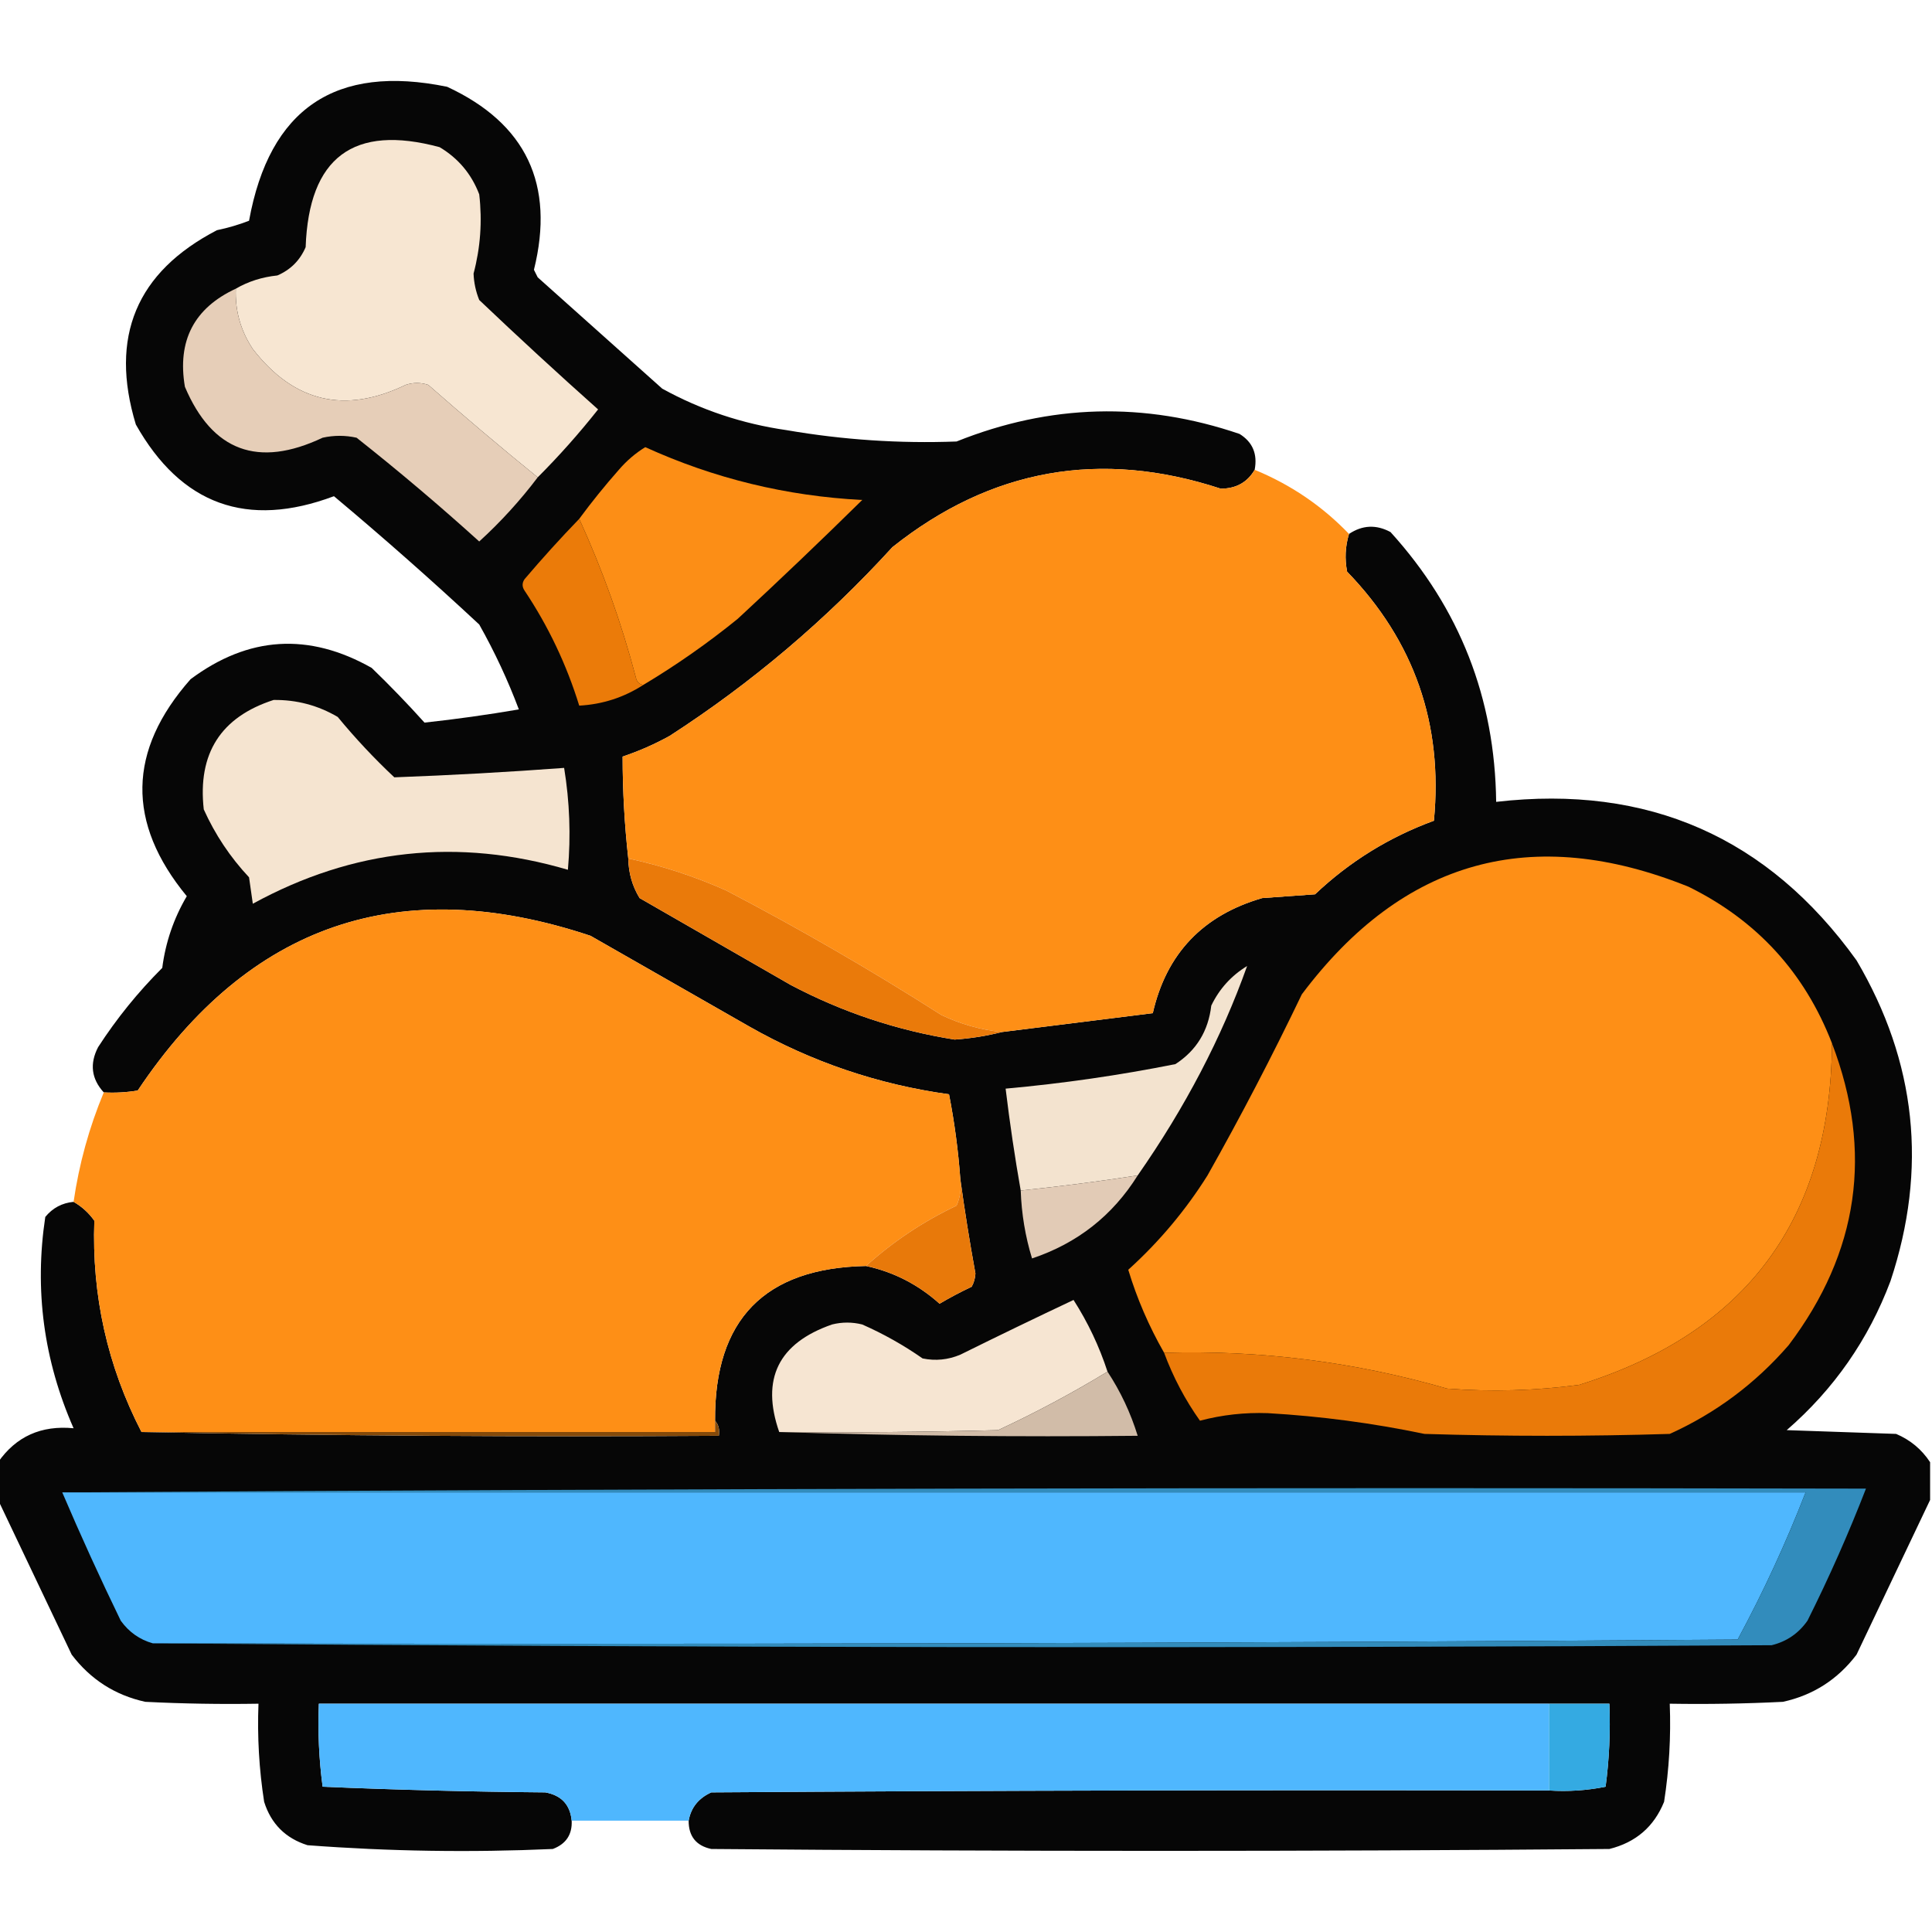 <?xml version="1.0" encoding="UTF-8"?>
<!DOCTYPE svg PUBLIC "-//W3C//DTD SVG 1.1//EN" "http://www.w3.org/Graphics/SVG/1.1/DTD/svg11.dtd">
<svg xmlns="http://www.w3.org/2000/svg" version="1.1" width="512px" height="512px" style="shape-rendering:geometricPrecision; text-rendering:geometricPrecision; image-rendering:optimizeQuality; fill-rule:evenodd; clip-rule:evenodd" xmlns:xlink="http://www.w3.org/1999/xlink">
<g><path style="opacity:0.978" fill="#020202" d="M 332.5,124.5 C 330.56,127.833 327.56,129.5 323.5,129.5C 291.634,119.041 262.634,124.208 236.5,145C 218.888,164.294 199.221,180.961 177.5,195C 173.482,197.226 169.315,199.059 165,200.5C 165.001,209.513 165.501,218.513 166.5,227.5C 166.562,231.337 167.562,234.837 169.5,238C 182.833,245.667 196.167,253.333 209.5,261C 223.213,268.238 237.713,273.071 253,275.5C 257.365,275.188 261.532,274.522 265.5,273.5C 278.833,271.833 292.167,270.167 305.5,268.5C 309.098,252.731 318.765,242.565 334.5,238C 339.167,237.667 343.833,237.333 348.5,237C 357.641,228.344 368.141,221.844 380,217.5C 382.467,191.898 374.8,169.898 357,151.5C 356.341,148.112 356.508,144.779 357.5,141.5C 361.052,139.132 364.719,138.965 368.5,141C 386.846,161.208 396.179,185.041 396.5,212.5C 436.722,207.869 468.556,221.869 492,254.5C 507.874,281.415 510.874,309.748 501,339.5C 495.172,354.99 486.005,368.156 473.5,379C 483.167,379.333 492.833,379.667 502.5,380C 506.277,381.614 509.277,384.114 511.5,387.5C 511.5,390.833 511.5,394.167 511.5,397.5C 505.048,411.076 498.548,424.742 492,438.5C 487.001,445.079 480.501,449.245 472.5,451C 462.506,451.5 452.506,451.666 442.5,451.5C 442.839,460.226 442.339,468.893 441,477.5C 438.333,484.097 433.5,488.263 426.5,490C 347.167,490.667 267.833,490.667 188.5,490C 184.482,489.137 182.482,486.637 182.5,482.5C 183.108,479.042 185.108,476.542 188.5,475C 262.499,474.5 336.499,474.333 410.5,474.5C 415.544,474.827 420.544,474.494 425.5,473.5C 426.465,466.224 426.799,458.891 426.5,451.5C 421.167,451.5 415.833,451.5 410.5,451.5C 301.833,451.5 193.167,451.5 84.5,451.5C 84.201,458.891 84.534,466.224 85.5,473.5C 105.158,474.333 124.825,474.833 144.5,475C 148.768,475.766 151.101,478.266 151.5,482.5C 151.673,486.17 150.007,488.67 146.5,490C 124.769,490.967 103.103,490.633 81.5,489C 75.667,487.167 71.833,483.333 70,477.5C 68.661,468.893 68.161,460.226 68.5,451.5C 58.494,451.666 48.494,451.5 38.5,451C 30.499,449.245 23.999,445.079 19,438.5C 12.452,424.742 5.952,411.076 -0.5,397.5C -0.5,394.167 -0.5,390.833 -0.5,387.5C 4.248,380.678 10.914,377.678 19.5,378.5C 11.583,360.495 9.083,341.829 12,322.5C 13.941,320.13 16.441,318.797 19.5,318.5C 21.675,319.739 23.509,321.406 25,323.5C 24.305,343.34 28.472,362.007 37.5,379.5C 88.331,380.499 139.331,380.832 190.5,380.5C 190.768,378.901 190.434,377.568 189.5,376.5C 189.304,349.695 202.637,336.029 229.5,335.5C 236.819,337.077 243.319,340.41 249,345.5C 251.754,343.873 254.588,342.373 257.5,341C 258.097,339.938 258.43,338.772 258.5,337.5C 256.958,329.051 255.625,320.718 254.5,312.5C 253.947,304.903 252.947,297.403 251.5,290C 232.714,287.404 215.047,281.404 198.5,272C 184.5,264 170.5,256 156.5,248C 106.009,231.163 66.009,244.83 36.5,289C 33.518,289.498 30.518,289.665 27.5,289.5C 24.216,285.9 23.716,281.9 26,277.5C 30.909,269.921 36.575,262.921 43,256.5C 43.869,249.727 46.035,243.394 49.5,237.5C 33.484,218.057 33.818,198.89 50.5,180C 65.821,168.572 81.821,167.572 98.5,177C 103.349,181.681 108.015,186.515 112.5,191.5C 120.871,190.588 129.205,189.422 137.5,188C 134.576,180.227 131.076,172.727 127,165.5C 114.448,153.814 101.615,142.481 88.5,131.5C 65.502,140.113 48.002,133.78 36,112.5C 28.958,89.272 36.125,72.105 57.5,61C 60.43,60.394 63.263,59.56 66,58.5C 71.408,28.756 88.908,16.922 118.5,23C 139.441,32.721 147.108,48.887 141.5,71.5C 141.833,72.167 142.167,72.833 142.5,73.5C 153.5,83.333 164.5,93.167 175.5,103C 185.78,108.657 196.78,112.324 208.5,114C 223.407,116.568 238.407,117.568 253.5,117C 278.276,107.067 303.276,106.401 328.5,115C 331.963,117.15 333.296,120.316 332.5,124.5 Z"/></g>
<g><path style="opacity:1" fill="#f7e6d2" d="M 142.5,126.5 C 132.725,118.567 123.059,110.4 113.5,102C 111.5,101.333 109.5,101.333 107.5,102C 91.412,109.77 77.912,106.603 67,92.5C 63.768,87.639 62.268,82.306 62.5,76.5C 65.804,74.583 69.471,73.416 73.5,73C 77,71.5 79.5,69 81,65.5C 81.857,41.674 93.69,32.84 116.5,39C 121.445,41.946 124.945,46.112 127,51.5C 127.826,58.606 127.326,65.606 125.5,72.5C 125.594,74.923 126.094,77.256 127,79.5C 137.298,89.294 147.798,98.961 158.5,108.5C 153.487,114.843 148.154,120.843 142.5,126.5 Z"/></g>
<g><path style="opacity:1" fill="#e6ceb8" d="M 62.5,76.5 C 62.268,82.306 63.768,87.639 67,92.5C 77.912,106.603 91.412,109.77 107.5,102C 109.5,101.333 111.5,101.333 113.5,102C 123.059,110.4 132.725,118.567 142.5,126.5C 137.839,132.659 132.673,138.326 127,143.5C 116.471,133.971 105.638,124.805 94.5,116C 91.5,115.333 88.5,115.333 85.5,116C 68.407,124.086 56.241,119.586 49,102.5C 46.931,90.301 51.431,81.635 62.5,76.5 Z"/></g>
<g><path style="opacity:1" fill="#fc8e16" d="M 170.5,181.5 C 169.414,181.38 168.747,180.713 168.5,179.5C 164.68,165.037 159.68,151.037 153.5,137.5C 156.787,133.041 160.287,128.708 164,124.5C 166.05,122.112 168.384,120.112 171,118.5C 189.24,126.8 208.406,131.467 228.5,132.5C 217.678,143.155 206.678,153.655 195.5,164C 187.563,170.443 179.23,176.276 170.5,181.5 Z"/></g>
<g><path style="opacity:0.999" fill="#fe8f16" d="M 332.5,124.5 C 342.083,128.448 350.417,134.115 357.5,141.5C 356.508,144.779 356.341,148.112 357,151.5C 374.8,169.898 382.467,191.898 380,217.5C 368.141,221.844 357.641,228.344 348.5,237C 343.833,237.333 339.167,237.667 334.5,238C 318.765,242.565 309.098,252.731 305.5,268.5C 292.167,270.167 278.833,271.833 265.5,273.5C 259.928,272.921 254.594,271.421 249.5,269C 231.017,257.201 212.017,246.201 192.5,236C 184.1,232.255 175.433,229.422 166.5,227.5C 165.501,218.513 165.001,209.513 165,200.5C 169.315,199.059 173.482,197.226 177.5,195C 199.221,180.961 218.888,164.294 236.5,145C 262.634,124.208 291.634,119.041 323.5,129.5C 327.56,129.5 330.56,127.833 332.5,124.5 Z"/></g>
<g><path style="opacity:1" fill="#eb7b09" d="M 153.5,137.5 C 159.68,151.037 164.68,165.037 168.5,179.5C 168.747,180.713 169.414,181.38 170.5,181.5C 165.33,184.834 159.663,186.668 153.5,187C 150.143,176.12 145.31,165.953 139,156.5C 138.333,155.5 138.333,154.5 139,153.5C 143.699,147.971 148.532,142.638 153.5,137.5 Z"/></g>
<g><path style="opacity:1" fill="#f5e4d0" d="M 72.5,185.5 C 78.594,185.418 84.261,186.918 89.5,190C 94.189,195.687 99.189,201.021 104.5,206C 119.497,205.449 134.497,204.616 149.5,203.5C 150.967,212.485 151.3,221.485 150.5,230.5C 121.419,221.948 93.585,224.948 67,239.5C 66.667,237.167 66.333,234.833 66,232.5C 60.996,227.155 56.996,221.155 54,214.5C 52.339,199.69 58.506,190.023 72.5,185.5 Z"/></g>
<g><path style="opacity:1" fill="#ea7a0a" d="M 166.5,227.5 C 175.433,229.422 184.1,232.255 192.5,236C 212.017,246.201 231.017,257.201 249.5,269C 254.594,271.421 259.928,272.921 265.5,273.5C 261.532,274.522 257.365,275.188 253,275.5C 237.713,273.071 223.213,268.238 209.5,261C 196.167,253.333 182.833,245.667 169.5,238C 167.562,234.837 166.562,231.337 166.5,227.5 Z"/></g>
<g><path style="opacity:1" fill="#fe8f16" d="M 485.5,276.5 C 485.169,322.993 462.836,353.16 418.5,367C 406.883,368.554 395.216,368.887 383.5,368C 359.003,360.917 334.003,357.751 308.5,358.5C 304.458,351.43 301.292,344.097 299,336.5C 307.189,329.092 314.189,320.759 320,311.5C 328.843,295.815 337.177,279.815 345,263.5C 371.836,227.779 406.002,218.279 447.5,235C 465.586,243.917 478.252,257.75 485.5,276.5 Z"/></g>
<g><path style="opacity:0.999" fill="#fe8f16" d="M 254.5,312.5 C 254.808,314.924 254.474,317.257 253.5,319.5C 244.643,323.716 236.643,329.049 229.5,335.5C 202.637,336.029 189.304,349.695 189.5,376.5C 189.5,377.5 189.5,378.5 189.5,379.5C 138.833,379.5 88.167,379.5 37.5,379.5C 28.472,362.007 24.305,343.34 25,323.5C 23.509,321.406 21.675,319.739 19.5,318.5C 20.952,308.481 23.618,298.814 27.5,289.5C 30.518,289.665 33.518,289.498 36.5,289C 66.009,244.83 106.009,231.163 156.5,248C 170.5,256 184.5,264 198.5,272C 215.047,281.404 232.714,287.404 251.5,290C 252.947,297.403 253.947,304.903 254.5,312.5 Z"/></g>
<g><path style="opacity:1" fill="#f3e3cf" d="M 301.5,311.5 C 291.203,313.093 280.869,314.426 270.5,315.5C 268.94,306.666 267.607,297.666 266.5,288.5C 281.621,287.136 296.621,284.969 311.5,282C 317.053,278.395 320.22,273.228 321,266.5C 323.133,262.067 326.3,258.567 330.5,256C 323.736,274.994 314.07,293.494 301.5,311.5 Z"/></g>
<g><path style="opacity:1" fill="#ea7a09" d="M 485.5,276.5 C 496.454,305.189 492.62,331.855 474,356.5C 465.172,366.673 454.672,374.506 442.5,380C 420.833,380.667 399.167,380.667 377.5,380C 363.782,377.135 349.948,375.302 336,374.5C 329.87,374.28 323.87,374.947 318,376.5C 314.055,370.944 310.888,364.944 308.5,358.5C 334.003,357.751 359.003,360.917 383.5,368C 395.216,368.887 406.883,368.554 418.5,367C 462.836,353.16 485.169,322.993 485.5,276.5 Z"/></g>
<g><path style="opacity:1" fill="#e2cbb6" d="M 301.5,311.5 C 294.843,322.148 285.509,329.482 273.5,333.5C 271.715,327.681 270.715,321.681 270.5,315.5C 280.869,314.426 291.203,313.093 301.5,311.5 Z"/></g>
<g><path style="opacity:1" fill="#e8790a" d="M 254.5,312.5 C 255.625,320.718 256.958,329.051 258.5,337.5C 258.43,338.772 258.097,339.938 257.5,341C 254.588,342.373 251.754,343.873 249,345.5C 243.319,340.41 236.819,337.077 229.5,335.5C 236.643,329.049 244.643,323.716 253.5,319.5C 254.474,317.257 254.808,314.924 254.5,312.5 Z"/></g>
<g><path style="opacity:1" fill="#f6e5d2" d="M 293.5,363.5 C 284.306,369.103 274.639,374.27 264.5,379C 245.17,379.5 225.836,379.667 206.5,379.5C 201.608,365.449 206.275,355.949 220.5,351C 223.167,350.333 225.833,350.333 228.5,351C 234.125,353.479 239.458,356.479 244.5,360C 247.928,360.701 251.262,360.368 254.5,359C 264.457,354.07 274.457,349.237 284.5,344.5C 288.32,350.472 291.32,356.805 293.5,363.5 Z"/></g>
<g><path style="opacity:1" fill="#d1bca8" d="M 293.5,363.5 C 296.955,368.746 299.622,374.413 301.5,380.5C 269.662,380.832 237.996,380.498 206.5,379.5C 225.836,379.667 245.17,379.5 264.5,379C 274.639,374.27 284.306,369.103 293.5,363.5 Z"/></g>
<g><path style="opacity:1" fill="#854a0a" d="M 189.5,376.5 C 190.434,377.568 190.768,378.901 190.5,380.5C 139.331,380.832 88.331,380.499 37.5,379.5C 88.167,379.5 138.833,379.5 189.5,379.5C 189.5,378.5 189.5,377.5 189.5,376.5 Z"/></g>
<g><path style="opacity:1" fill="#4fb7fe" d="M 16.5,395.5 C 170.5,395.5 324.5,395.5 478.5,395.5C 473.322,408.857 467.322,421.857 460.5,434.5C 320.502,435.5 180.502,435.833 40.5,435.5C 37.011,434.523 34.178,432.523 32,429.5C 26.548,418.264 21.381,406.931 16.5,395.5 Z"/></g>
<g><path style="opacity:1" fill="#328cbc" d="M 16.5,395.5 C 175.666,394.5 334.999,394.167 494.5,394.5C 489.901,406.37 484.734,418.036 479,429.5C 476.635,432.869 473.468,435.036 469.5,436C 326.333,436.833 183.333,436.666 40.5,435.5C 180.502,435.833 320.502,435.5 460.5,434.5C 467.322,421.857 473.322,408.857 478.5,395.5C 324.5,395.5 170.5,395.5 16.5,395.5 Z"/></g>
<g><path style="opacity:1" fill="#4fb7fe" d="M 410.5,451.5 C 410.5,459.167 410.5,466.833 410.5,474.5C 336.499,474.333 262.499,474.5 188.5,475C 185.108,476.542 183.108,479.042 182.5,482.5C 172.167,482.5 161.833,482.5 151.5,482.5C 151.101,478.266 148.768,475.766 144.5,475C 124.825,474.833 105.158,474.333 85.5,473.5C 84.534,466.224 84.201,458.891 84.5,451.5C 193.167,451.5 301.833,451.5 410.5,451.5 Z"/></g>
<g><path style="opacity:1" fill="#34aae2" d="M 410.5,451.5 C 415.833,451.5 421.167,451.5 426.5,451.5C 426.799,458.891 426.465,466.224 425.5,473.5C 420.544,474.494 415.544,474.827 410.5,474.5C 410.5,466.833 410.5,459.167 410.5,451.5 Z"/></g>
</svg>
